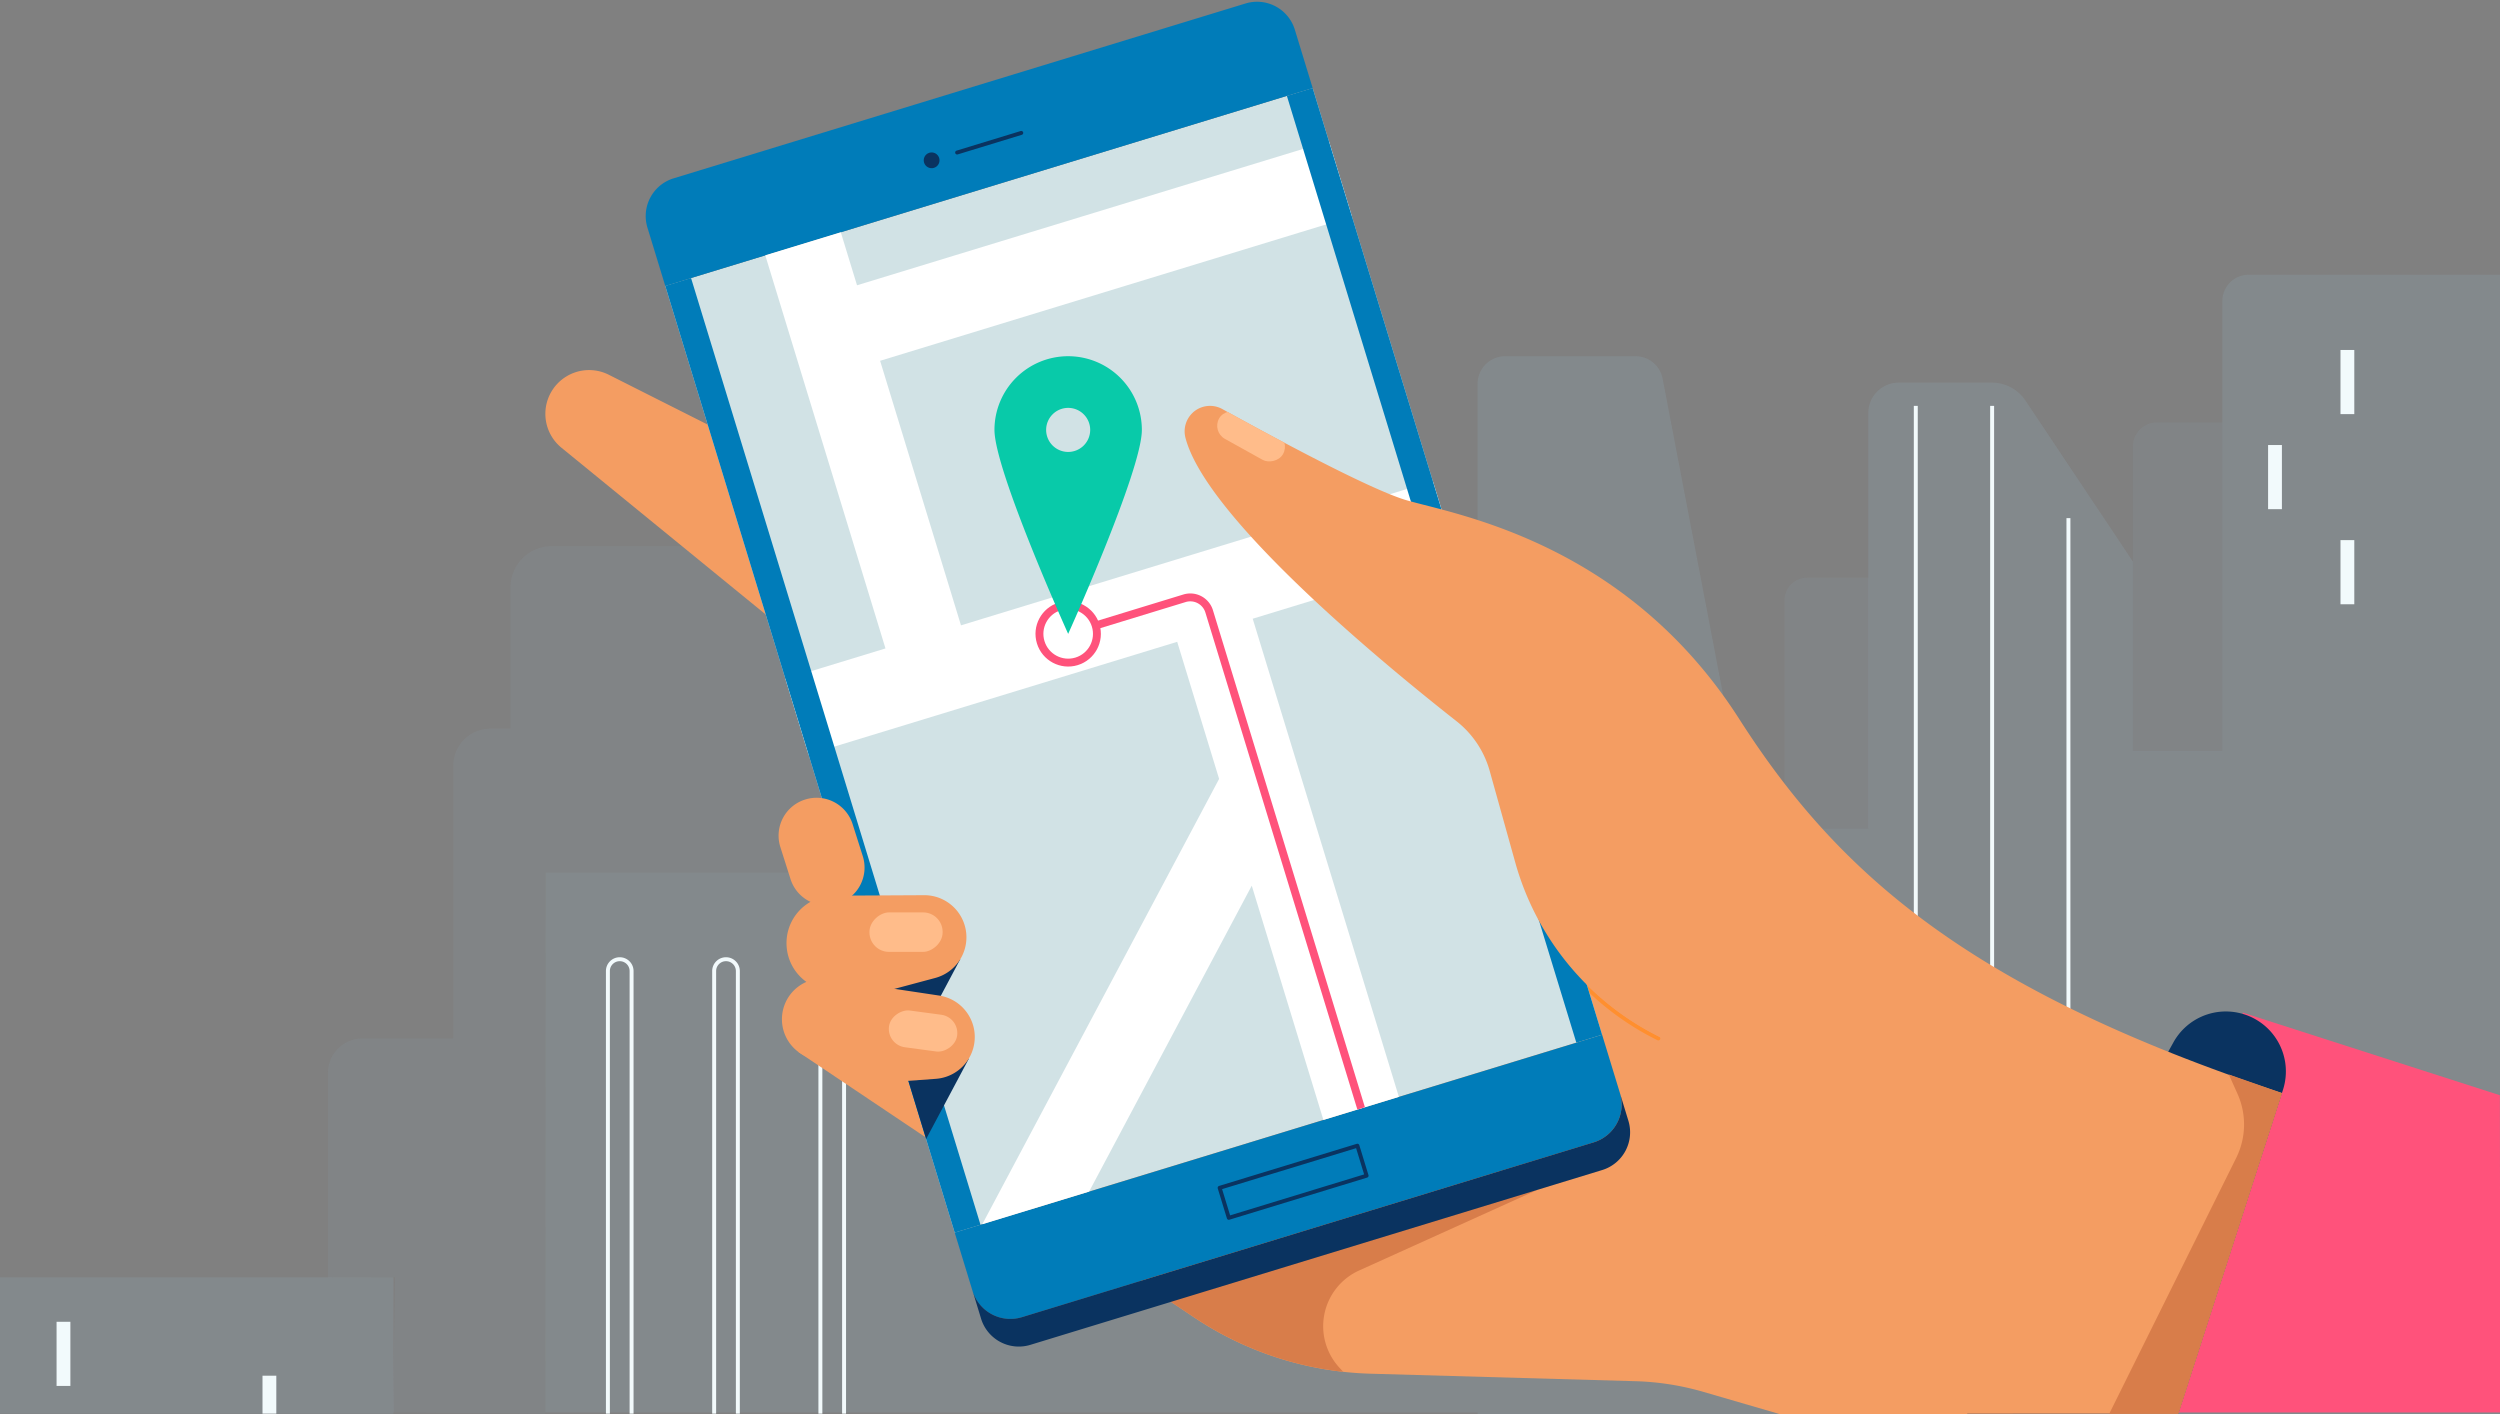 <svg xmlns="http://www.w3.org/2000/svg" xmlns:xlink="http://www.w3.org/1999/xlink" width="633.33" height="358.32" viewBox="0 0 633.33 358.32"><rect x="0" y="0" width="633.33" height="358.32" fill="#808080" stroke="none"/><defs><style>.cls-1,.cls-10,.cls-13,.cls-15,.cls-17,.cls-6{fill:none;}.cls-2{isolation:isolate;}.cls-3,.cls-4{fill:#91b0bf;mix-blend-mode:multiply;}.cls-3{opacity:0.1;}.cls-4{opacity:0.2;}.cls-5{fill:#f2fafc;}.cls-6{stroke:#f2fafc;}.cls-10,.cls-15,.cls-17,.cls-6{stroke-miterlimit:10;}.cls-7{fill:#f49d62;}.cls-8{clip-path:url(#clip-path);}.cls-9{fill:#d87d4a;}.cls-10{stroke:#ff8f2f;}.cls-10,.cls-13,.cls-15{stroke-linecap:round;}.cls-11{fill:#d1e2e5;}.cls-12{fill:#007cb9;}.cls-13,.cls-15{stroke:#0a3360;}.cls-13{stroke-linejoin:round;}.cls-14{fill:#0a3360;}.cls-16{fill:#fff;}.cls-17{stroke:#ff527b;stroke-width:2px;}.cls-18{fill:#08caa9;}.cls-19{fill:#ff527b;}.cls-20{clip-path:url(#clip-path-2);}.cls-21{fill:#ffbc8a;}</style><clipPath id="clip-path"><path class="cls-1" d="M202.21,266.47l100.17,67.18A84.55,84.55,0,0,0,347.09,348l67.19,1.9a68.71,68.71,0,0,1,17.26,2.71l19.79,5.76,58.75-.18L401.58,218.85Z"/></clipPath><clipPath id="clip-path-2"><path class="cls-1" d="M302.15,104.55a6.44,6.44,0,0,1,7.51-.92c10.28,5.7,37.1,20.32,46.67,23.1,12.5,3.63,55.63,10.63,84.25,55.38,24.85,38.84,57.88,68.44,137.5,94.8l-24.84,76.86a6.32,6.32,0,0,1-6,4.37h-48.9l-74.52-93.79-3.32-1.64a70.47,70.47,0,0,1-36.62-44.21l-6.47-23.17A24.35,24.35,0,0,0,369,182.72c-17-13.36-63.37-51.23-68.69-71.83a6.46,6.46,0,0,1,1.85-6.34Z"/></clipPath></defs><title>BQX-Hero-All-Cropped</title><g class="cls-2"><g id="_08" data-name="08"><path class="cls-3" d="M83.08,323.6V271.81a8.74,8.74,0,0,1,8.74-8.74h23V194a9.42,9.42,0,0,1,9.42-9.42h5.08V148.81a10.46,10.46,0,0,1,10.46-10.46h82.72V221.1H138.08l.08,137-38.58-.28.5-34.25Z"/><path class="cls-3" d="M457.8,146.35h15.53a0,0,0,0,1,0,0v63.58a0,0,0,0,1,0,0H452.08a0,0,0,0,1,0,0V152.07A5.72,5.72,0,0,1,457.8,146.35Z"/><path class="cls-3" d="M546.47,107H563a0,0,0,0,1,0,0v83.29a0,0,0,0,1,0,0H540.33a0,0,0,0,1,0,0V113.11A6.14,6.14,0,0,1,546.47,107Z"/><path class="cls-4" d="M563,76.26v114H540.33v-48l-27.22-40.79a10.21,10.21,0,0,0-8.49-4.54H481a7.7,7.7,0,0,0-7.7,7.7v105.3H443l-21.8-114a7,7,0,0,0-6.88-5.69h-33a7,7,0,0,0-7,7V221.1H138.17V357.83H374.33v.49H633.4V69.6H569.66A6.66,6.66,0,0,0,563,76.26Z"/><rect class="cls-4" y="323.6" width="99.67" height="34.53"/><rect class="cls-5" x="14.33" y="334.85" width="3.5" height="16.25"/><rect class="cls-5" x="574.58" y="112.74" width="3.5" height="16.25"/><rect class="cls-5" x="592.92" y="88.66" width="3.5" height="16.25"/><rect class="cls-5" x="592.92" y="136.83" width="3.5" height="16.25"/><rect class="cls-5" x="66.5" y="348.51" width="3.5" height="9.61"/><line class="cls-6" x1="485.33" y1="102.82" x2="485.33" y2="276.91"/><line class="cls-6" x1="504.67" y1="102.82" x2="504.67" y2="276.91"/><line class="cls-6" x1="524" y1="131.26" x2="524" y2="276.91"/><path class="cls-6" d="M154,358.13V246a3,3,0,0,1,3-3h0a3,3,0,0,1,3,3V358.13"/><path class="cls-6" d="M180.92,358.13V246a3,3,0,0,1,3-3h0a3,3,0,0,1,3,3V358.13"/><path class="cls-6" d="M207.83,358.13V246a3,3,0,0,1,3-3h0a3,3,0,0,1,3,3V358.13"/><path class="cls-7" d="M193,114.48,154.23,94.94a11.08,11.08,0,0,0-16.07,9.9h0a11.08,11.08,0,0,0,4.07,8.58l56.34,46Z"/><path class="cls-7" d="M202.21,266.47l100.17,67.18A84.55,84.55,0,0,0,347.09,348l67.19,1.9a68.71,68.71,0,0,1,17.26,2.71l19.79,5.76,58.75-.18L401.58,218.85Z"/><g class="cls-8"><path class="cls-9" d="M389.51,301.41l-104.56,24.3,42.64,29.38,18.73-1-7-7.61a15.49,15.49,0,0,1,5-24.63Z"/></g><path class="cls-10" d="M420.11,263.07a70.47,70.47,0,0,1-36.62-44.21"/><rect class="cls-11" x="201.45" y="41.88" width="171.5" height="250.8" transform="translate(-36.36 91.28) rotate(-17)"/><path class="cls-12" d="M171.06,22.47h151.5a10,10,0,0,1,10,10V47.92a0,0,0,0,1,0,0H161.06a0,0,0,0,1,0,0V32.47A10,10,0,0,1,171.06,22.47Z" transform="translate(0.5 73.7) rotate(-17)"/><path class="cls-12" d="M241.83,286.65h171.5a0,0,0,0,1,0,0V302.1a10,10,0,0,1-10,10H251.83a10,10,0,0,1-10-10V286.65a0,0,0,0,1,0,0Z" transform="translate(-73.21 108.86) rotate(-17)"/><rect class="cls-13" x="309.33" y="295.4" width="36.5" height="7.95" transform="translate(-73.21 108.86) rotate(-17)"/><circle class="cls-14" cx="236.01" cy="40.61" r="2" transform="translate(-1.56 70.78) rotate(-17)"/><line class="cls-15" x1="242.47" y1="38.64" x2="258.72" y2="33.67"/><path class="cls-14" d="M403.74,289.39,258.86,333.69A10,10,0,0,1,246.38,327l2.14,7A10,10,0,0,0,261,340.7l144.88-44.29a10,10,0,0,0,6.64-12.49l-2.14-7A10,10,0,0,1,403.74,289.39Z"/><polygon class="cls-16" points="342.49 54.85 336.65 35.73 217.11 72.27 213 58.84 193.87 64.68 224.32 164.27 198.98 172.01 204.82 191.14 298.22 162.59 308.84 197.32 248.85 310.13 275.9 301.87 317.11 224.37 335.26 283.72 354.38 277.87 317.35 156.74 368.83 141 362.98 121.87 243.45 158.42 222.96 91.4 342.49 54.85"/><path class="cls-17" d="M277.56,158.45l22.52-6.89a5,5,0,0,1,6.24,3.32l38.5,125.91"/><circle class="cls-17" cx="270.6" cy="160.58" r="7.28" transform="translate(-35.12 86.13) rotate(-17)"/><path class="cls-18" d="M270.6,90.24a18.67,18.67,0,0,0-18.67,18.67c0,10.31,18.67,51.67,18.67,51.67s18.67-41.36,18.67-51.67A18.67,18.67,0,0,0,270.6,90.24Zm0,24.25a5.58,5.58,0,1,1,5.58-5.58A5.58,5.58,0,0,1,270.6,114.49Z"/><rect class="cls-12" x="362.52" y="17.81" width="6.83" height="250.8" transform="translate(-25.88 113.25) rotate(-17)"/><rect class="cls-12" x="205.05" y="65.95" width="6.83" height="250.8" transform="translate(-46.84 69.31) rotate(-17)"/><polygon class="cls-14" points="245.47 268.14 234.61 288.56 229.93 273.24 245.47 268.14"/><polygon class="cls-14" points="243.29 242.95 233.72 260.95 224.52 247.82 243.29 242.95"/><polygon class="cls-19" points="568.18 256.54 633.3 277.46 633.4 357.83 551.83 357.83 568.18 256.54"/><path class="cls-14" d="M551.83,358.14l26.52-82.05a15.18,15.18,0,0,0-11-19.45h0a15.18,15.18,0,0,0-16.74,7.4l-52.3,94.1Z"/><path class="cls-7" d="M302.15,104.55a6.44,6.44,0,0,1,7.51-.92c10.28,5.7,37.1,20.32,46.67,23.1,12.5,3.63,55.63,10.63,84.25,55.38,24.85,38.84,57.88,68.44,137.5,94.8l-26.25,81.24h-53.5l-74.52-93.79-3.32-1.64a70.47,70.47,0,0,1-36.62-44.21l-6.47-23.17A24.35,24.35,0,0,0,369,182.72c-17-13.36-63.37-51.23-68.69-71.83a6.46,6.46,0,0,1,1.85-6.34Z"/><g class="cls-20"><rect class="cls-21" x="313.15" y="101.25" width="7.6" height="18.54" rx="3.8" ry="3.8" transform="translate(66.34 333.84) rotate(-60.93)"/></g><path class="cls-7" d="M198.16,257h0a10.32,10.32,0,0,1,11.78-9l28,4.21a10.62,10.62,0,0,1,9,10.5h0a10.62,10.62,0,0,1-9.84,10.59l-15.7,1.15-16.8-6.65A10.32,10.32,0,0,1,198.16,257Z"/><path class="cls-7" d="M199.29,239.9h0a12,12,0,0,1,11.94-13l22.87-.12a10.67,10.67,0,0,1,10.66,9.47h0a10.67,10.67,0,0,1-7.84,11.5l-16.09,4.31L210,250.91A12,12,0,0,1,199.29,239.9Z"/><path class="cls-7" d="M200.23,222.59l-2.56-8.06a9.58,9.58,0,0,1,6.36-12h0a9.58,9.58,0,0,1,12,6.36l2.56,8.06a9.58,9.58,0,0,1-6.36,12h0A9.58,9.58,0,0,1,200.23,222.59Z"/><rect class="cls-21" x="224.54" y="226.87" width="10" height="18.54" rx="4.94" ry="4.94" transform="translate(-6.61 465.68) rotate(-90)"/><rect class="cls-21" x="229.15" y="252.48" width="9.39" height="17.42" rx="4.69" ry="4.69" transform="translate(-56.22 458.08) rotate(-82.33)"/><path class="cls-9" d="M564.63,272.2l2.2,4.9a19,19,0,0,1-.31,16.2l-32.18,64.85h17.5l26.25-81.24Z"/></g></g></svg>